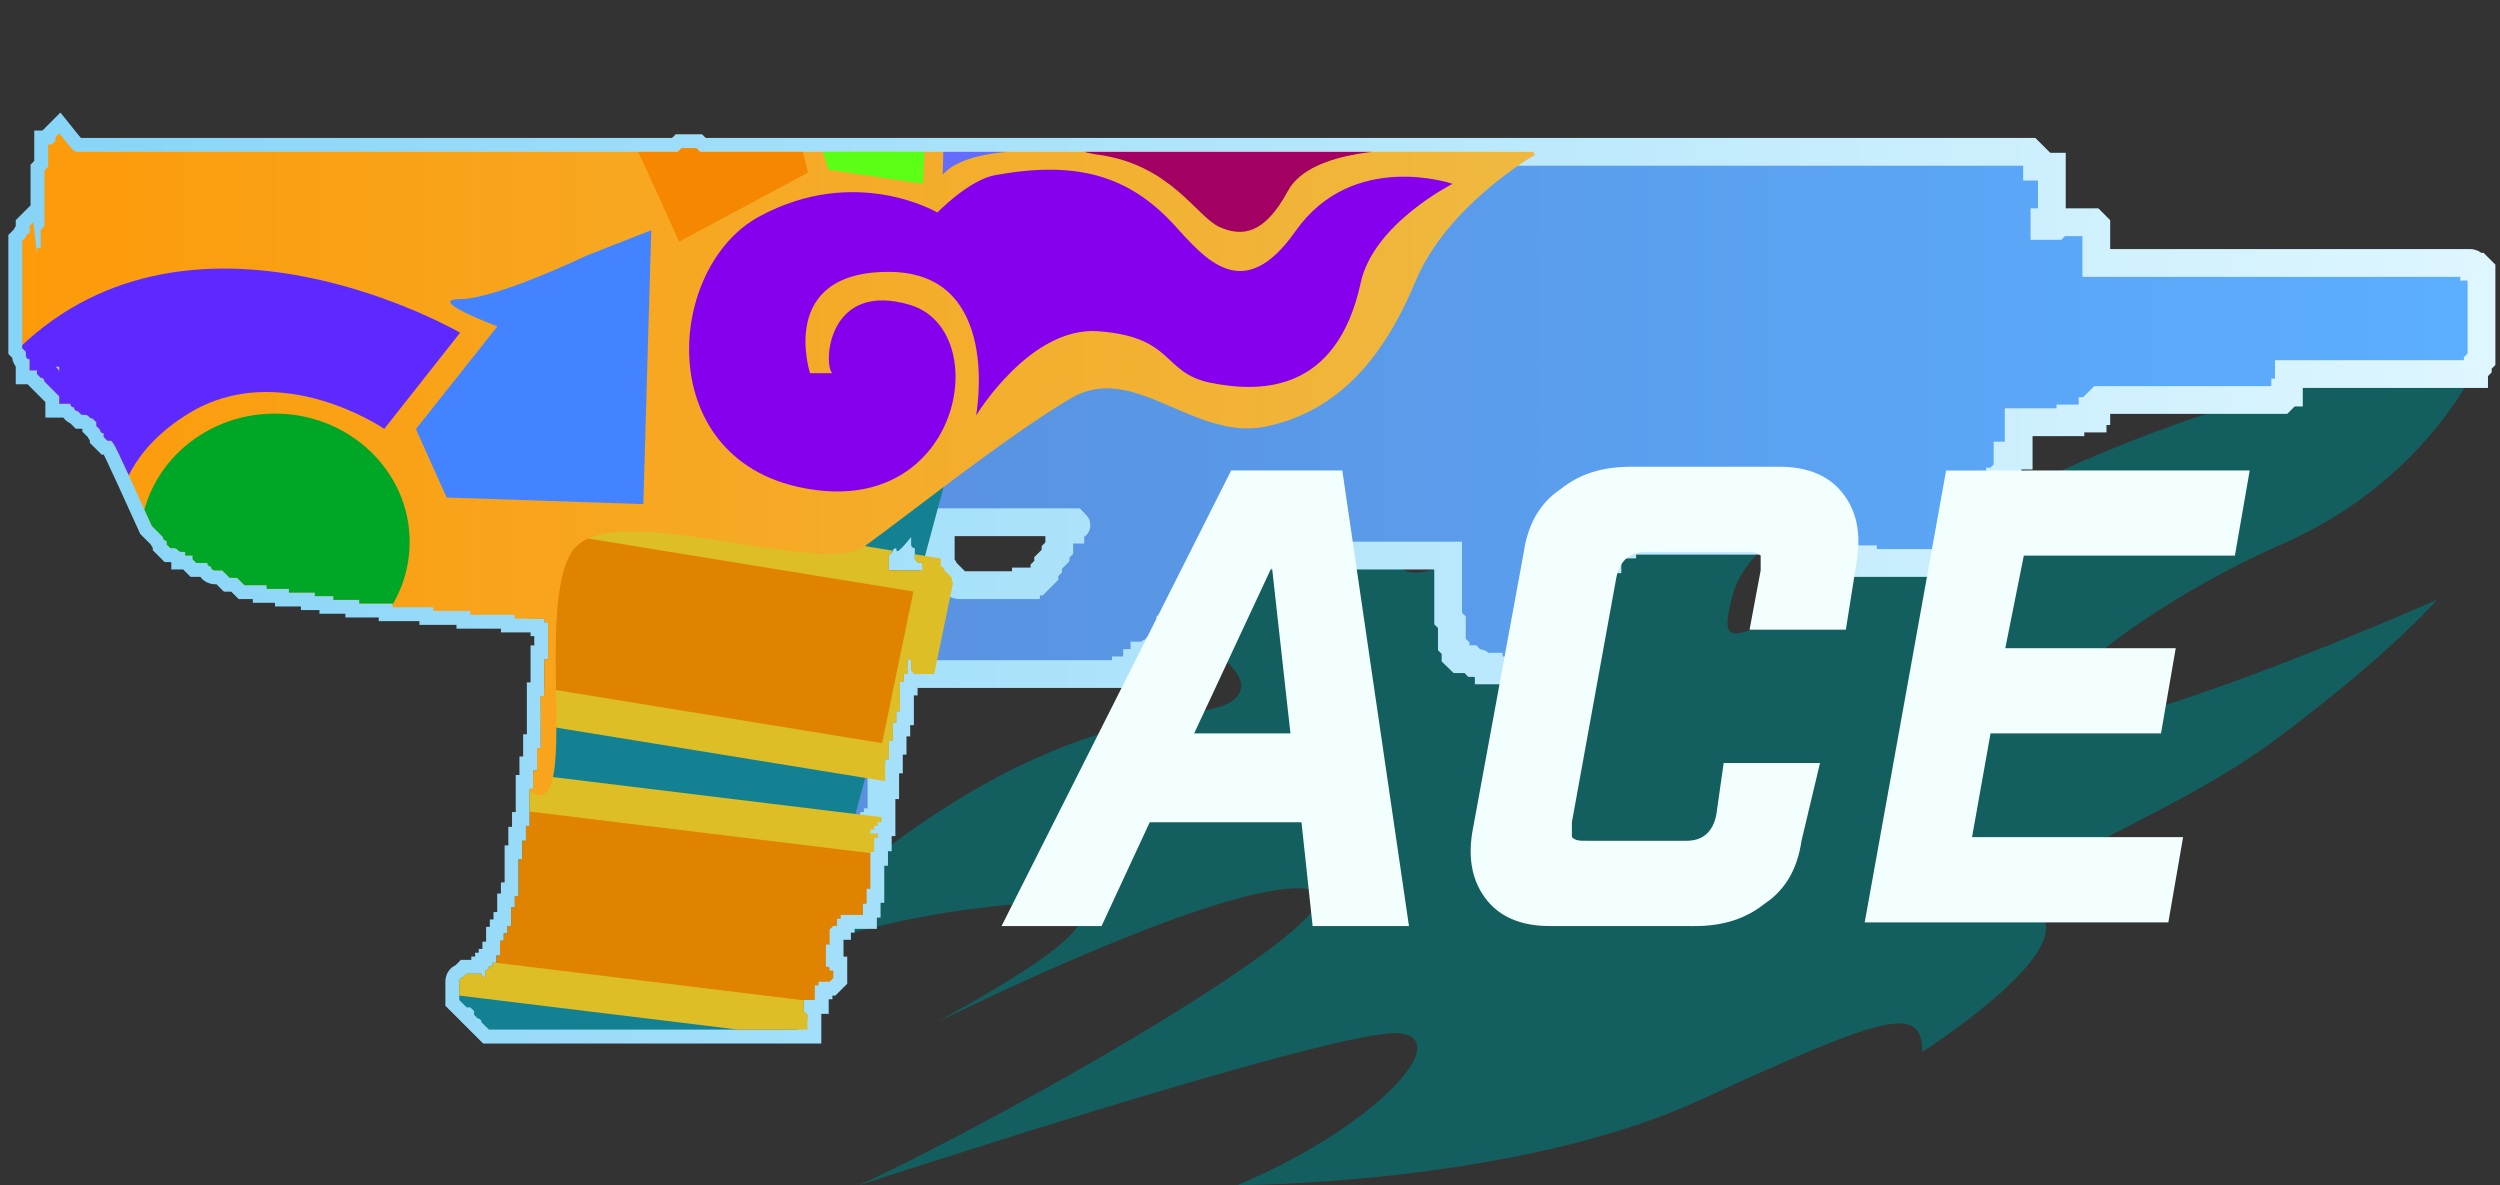 <?xml version="1.0" encoding="utf-8"?>
<!-- Generator: Adobe Illustrator 16.0.0, SVG Export Plug-In . SVG Version: 6.00 Build 0)  -->
<!DOCTYPE svg PUBLIC "-//W3C//DTD SVG 1.0//EN" "http://www.w3.org/TR/2001/REC-SVG-20010904/DTD/svg10.dtd">
<svg version="1.0" id="图层_1" xmlns="http://www.w3.org/2000/svg" xmlns:xlink="http://www.w3.org/1999/xlink" x="0px" y="0px"
	 width="67.5px" height="32px" viewBox="0 0 67.5 32" enable-background="new 0 0 67.5 32" xml:space="preserve">
<rect x="0" y="0" width="67.5" height="32" fill="#333333" stroke="none"/>
<path opacity="0.7" fill="#077272" enable-background="new    " d="M39.1,11.2c0,0-4.299,0.8-7.698,5.601
	c0,0,2.899,1.299,1.899,2.101s-5.399-0.398-13,7.199c0,0,3.1-1.397,7.298-1.699c4.201-0.301-1.1,2.5-2.299,3.199
	c0,0,7.799-3.897,10-3.601C37.5,24.3,27.5,30,23.2,32c0,0,13.101-4.3,14.601-4.1c1.5,0.198-0.801,2.6-4.399,4.1c0,0,7.5,0,12.5-2.3
	s6-2.602,6-1.3c0,0,4.397-2.802,3.101-3.802c-1.299-1,3.301-2.301,6.399-4.602c3.101-2.3,4.397-3.8,4.397-3.8
	S58.301,19.498,56,19.597c-2.3,0.102,1.5-3.101,5.6-4.898c4.103-1.8,5.4-5.1,5.4-5.1s-5.601,0.2-12.8,3.8c-7.2,3.6-8,4.8-7.399,2.6
	c0.601-2.2,7.199-5.3,7.199-5.3s-9.199,0.2-13.4,3.5c-4.198,3.3-3-0.8-2.1-1.6C39.401,11.8,39.1,11.2,39.1,11.2z"/>
<linearGradient id="SVGID_1_" gradientUnits="userSpaceOnUse" x1="742.42" y1="577.9" x2="808.82" y2="577.9" gradientTransform="matrix(1 0 0 1 -741.92 -562.199)">
	<stop  offset="0" style="stop-color:#5782CE"/>
	<stop  offset="0.99" style="stop-color:#5CAEFF"/>
</linearGradient>
<linearGradient id="SVGID_2_" gradientUnits="userSpaceOnUse" x1="371.185" y1="-262.207" x2="438.335" y2="-262.207" gradientTransform="matrix(1 0 0 -1 -370.96 -246.6)">
	<stop  offset="0" style="stop-color:#86D4F7"/>
	<stop  offset="1" style="stop-color:#DEF6FF"/>
</linearGradient>
<path fill="url(#SVGID_1_)" stroke="url(#SVGID_2_)" stroke-width="0.75" stroke-miterlimit="10" d="M2.1,4.1h0.1l0,0l0,0h0.1
	c5,0,10,0,15,0c0.3,0,0.7,0,1,0L18.4,4c0.1,0,0.1,0,0.1,0h0.1c0.1,0,0.1,0,0.2,0l0.1,0.1c11.8,0,23.7,0,35.5,0c0.1,0,0.1,0,0.1,0
	c0.1,0,0.1,0,0.1,0s0.104,0,0.2,0L54.9,4.2L55,4.3v0.1v0.1l0,0c0.1,0,0.3,0,0.4,0v0.1v0.1v0.1v0.1V5v0.1v0.1l0,0v0.1v0.1v0.1v0.1
	l0,0l0,0v0.1v0.1v0.1l0,0V6v0.1v0.1V6C55.3,6,55.3,6,55.2,6v0.1h0.1c0.101,0,0.101,0,0.2,0l0,0L55.6,6H55.7c0.2,0,0.3,0,0.5,0h0.1
	l0,0C56.4,6,56.4,6,56.5,6l0.1,0.1v0.1v0.1l0,0v0.1v0.1v0.1v0.1v0.1v0.1V7l0,0v0.1c3.301,0,6.604,0,9.9,0c0.1,0,0.1,0,0.2,0
	c0,0,0.1,0,0.1,0.1H66.9L67,7.3v0.1v0.1v0.1l0,0v0.1v0.1v0.1V8v0.1v0.1v0.1l0,0v0.1v0.1v0.1v0.1v0.1v0.1c0,0,0,0,0,0.1l0,0v0.1v0.1
	v0.1v0.1v0.1v0.1v0.1l0,0l-0.1,0.1v0.1l0,0L66.8,10v0.1l0,0h-0.1H66.6c-1.6,0-3.199,0-4.8,0v0.1l0,0v0.1v0.1v0.1v0.1l0,0l0,0h-0.1
	v0.1L61.6,10.8l0,0h-0.1c-0.1,0-0.1,0-0.2,0h-0.1c-1.4,0-2.8,0-4.2,0h-0.1H56.8h-0.1L56.6,10.9l0,0V11v0.1h-0.1v0.1v0.1h-0.1H56.3
	h-0.1H56.1c-0.1,0-0.1,0-0.199,0v0.1c-0.5,0-0.897,0-1.397,0l0,0v0.1c0,0,0,0,0,0.1v0.1v0.1v0.1l0,0V12c0,0,0,0,0,0.1v0.1v0.1
	c-0.103,0-0.2,0-0.3,0l0,0v0.1c0,0,0,0,0,0.1l0,0v0.1v0.1L54.1,12.8v0.1c0,0,0,0.1-0.1,0.1v0.1v0.1l0,0v0.1v0.1v0.1l-0.1,0.1v0.1
	l0,0v0.1l0,0l0,0v0.1c0,0,0,0,0,0.1l0,0L53.8,14.1v0.1l-0.1,0.1L53.6,14.4l-0.1,0.1h-0.1c0,0,0,0,0,0.1L53.3,14.7l0,0c0,0,0,0-0.1,0
	l0,0v0.1v0.1l0,0L53.1,15C53,15,52.9,15.1,52.9,15.1c-0.104,0-0.104,0.1-0.2,0.1l0,0l0,0c-0.2,0-0.3,0-0.5,0l0,0
	c-0.101,0-0.101,0-0.2,0c-0.5,0-1,0-1.5,0c-0.1,0-0.1,0-0.2,0v-0.1c0,0,0,0-0.1,0c-0.101,0-0.2,0-0.3,0H49.8l0,0h-0.1
	c-0.101,0-0.101,0-0.2,0L49.4,15v-0.1l0,0c-0.104,0-0.104,0-0.2,0L49.1,14.8v-0.1L49,14.6l0,0c-1.4,0-2.8,0-4.2,0l0,0l0,0
	c-0.1,0-0.1,0-0.2,0c-0.199,0-0.3,0-0.5,0l0,0c-0.1,0-0.1,0-0.1,0c-0.1,0-0.1,0-0.2,0v0.1c-0.1,0-0.1,0.1-0.2,0.1l-0.1,0.1h-0.1V15
	v0.1l0,0c-0.104,0-0.104,0-0.2,0L43.1,15.2L43,15.3c0,0,0,0-0.1,0.1v0.1v0.1c-0.104,0-0.104,0.1-0.2,0.1L42.6,15.8h-0.1v0.1
	c0,0,0,0.1-0.1,0.1v0.1L42.3,16.2v0.1l-0.1,0.1v0.1l0,0v0.1V16.7L42.1,16.8V16.9V17c0,0,0,0,0,0.1V17.2l0,0v0.101v0.1
	c0,0,0,0,0,0.103v0.103V17.7c-0.1,0-0.1,0.101-0.1,0.101v0.1h-0.1V18L41.8,18.1l0,0l0,0c-0.1,0-0.1,0-0.1,0s-0.101,0-0.2,0l0,0
	c-0.1,0-0.1,0-0.2,0c-0.1,0-0.2,0-0.3,0l0,0c-0.1,0-0.1,0-0.1,0c-0.104,0-0.2,0-0.301,0h-0.103l0,0c0,0,0,0-0.103,0
	c-0.101,0-0.101,0-0.197,0V18h-0.102C40,18,40,17.9,39.9,17.9H39.8c0,0,0,0-0.1-0.103c-0.101,0-0.2,0-0.3,0L39.3,17.7l0,0V17.6v-0.1
	l-0.1-0.1V17.3v-0.1V17.1V17l0,0v-0.1V16.8L39.1,16.7c0,0,0,0,0-0.101v-0.103v-0.1v-0.1v-0.1v-0.1V16v-0.1v-0.1l0,0c0,0,0,0,0-0.1
	v-0.1v-0.1v-0.1v-0.1v-0.1v-0.1l0,0V15c-2,0-3.896,0-5.896,0l0,0c-0.1,0-0.1,0-0.2,0h-0.1h-0.1v0.1v0.1v0.1l-0.1,0.1l0,0l0,0l0,0
	l-0.1,0.1v0.1c-0.1,0-0.1,0-0.1,0v0.1v0.1v0.1L32.4,16l-0.1,0.1v0.1l-0.1,0.1h-0.1v0.1L32,16.5c0,0-0.1,0-0.1,0.1V16.7l-0.1,0.1
	L31.7,16.9V17c-0.1,0-0.1,0-0.1,0s0,0,0,0.1L31.5,17.2l-0.1,0.101c0,0,0,0.1-0.1,0.1l-0.1,0.103l-0.1,0.103C31,17.6,31,17.7,31,17.7
	h-0.1v0.101v0.1l0,0c-0.1,0-0.1,0-0.2,0V18v0.1l0,0h-0.1h-0.1h-0.1l0,0V18.2h-0.1h-0.1c-1.7,0-3.4,0-5.1,0H25h-0.1
	c-0.1,0-0.1,0-0.2,0L24.6,18.1V18v-0.1V17.8l0,0h-0.1V17.9l0,0V18l0,0v0.1l0,0V18.2h-0.1c0,0,0,0,0,0.101l0,0c0,0,0,0,0,0.1h-0.1
	v0.103l0,0v0.103l0,0V18.7l0,0v0.101l0,0v0.1l0,0V19l0,0v0.1l0,0c0,0,0,0,0,0.104h-0.1v0.104l0,0v0.1l0,0v0.1h-0.1v0.1l0,0V19.7l0,0
	v0.101l0,0v0.1l0,0V20c0,0,0,0-0.1,0v0.1l0,0V20.2l0,0c0,0,0,0,0,0.101l0,0v0.1l0,0v0.103h-0.1v0.103l0,0c0,0,0,0,0,0.101l0,0v0.101
	l0,0v0.101V21l0,0v0.1l0,0V21.2h-0.1v0.101l0,0v0.1l0,0v0.103l0,0v0.103l0,0V21.7l0,0l0,0v0.101l0,0v0.1l0,0l0,0V22l0,0l0,0v0.1l0,0
	V22.2h-0.1v0.101h-0.1v0.1h-0.1v0.103h0.1h0.1v0.103h-0.1V22.7l0,0v0.101l0,0v0.1l0,0V23h-0.1v0.1l0,0V23.2l0,0v0.101l0,0v0.1l0,0
	v0.103V24l0,0c0,0,0,0-0.1,0v0.1l0,0V24.2v0.2h-0.1v0.1l0,0v0.1l0,0c0,0,0,0,0,0.104l0,0l0,0c-0.1,0-0.1,0-0.1,0h-0.1H23h-0.1
	c0,0,0,0-0.1,0h-0.1l0,0v0.102h-0.1v0.1l0,0V25h-0.1l-0.1,0.1l0,0V25.2l0,0v0.1l0,0c0,0,0,0,0,0.101l0,0v0.103h-0.1v0.103l0,0
	c0,0,0,0,0,0.101l0,0v0.101l0,0V25.9l0,0V26l0,0v0.1c0.1,0,0.1,0,0.1,0.104h0.1v0.102v0.1l-0.1,0.1h-0.1c0,0-0.1,0-0.2,0v0.1H22
	V26.7l0,0v0.1l0,0V26.9l0,0V27l0,0l0,0c-0.1,0-0.2,0-0.3,0v0.1V27.2l0,0v0.1l0.1,0.101l0,0l0,0v0.103v0.103V27.7l0,0l0,0
	c0,0,0,0,0,0.1l0,0c-0.1,0-0.1,0-0.2,0c-2.5,0-5,0-7.4,0h-0.1H14c-0.1,0-0.1,0-0.2,0c-0.1,0-0.1,0-0.2,0h-0.1h-0.1
	c-0.1,0-0.1,0-0.2,0l-0.1-0.1L13,27.6c0,0,0-0.1-0.1-0.1l-0.1-0.1V27.3l-0.1-0.1h-0.1L12.5,27.1L12.4,27v-0.1V26.8v-0.1
	c0,0,0,0,0-0.101v-0.103l0,0c0,0,0-0.103,0.1-0.103l0.1-0.101c0.1,0,0.1,0,0.1,0h0.1c0.1,0,0.1,0,0.2,0c0,0,0,0.101,0.1,0.101v0.103
	v-0.103V26.3V27L13,26.9V26.8l0,0v-0.1V26.6l0.1-0.1l0,0c0,0,0,0,0-0.1l0,0V26.3l0,0v-0.1l0,0l0,0c0,0,0.1,0,0.1-0.101
	c0,0,0,0,0.1,0c0,0,0,0,0-0.103h0.1v-0.103l0,0V25.8h0.1v-0.1l0,0V25.6l0,0v-0.1l0,0v-0.1h0.1V25.3l0,0c0,0,0,0,0-0.1h0.1V25.1l0,0
	V25h0.1v-0.1l0,0V24.8l0,0v-0.1l0,0V24.6l0,0v-0.1h0.1v-0.1l0,0V24.3l0,0v-0.1c0,0,0,0,0.1,0V24.1l0,0V24l0,0v-0.1l0,0V23.8v-0.1
	V23.6l0,0v-0.1l0,0v-0.1l0,0V23.3l0,0v-0.1h0.1V23.1l0,0V23l0,0v-0.1l0,0V22.8l0,0v-0.1h0.1V22.6l0,0v-0.1l0,0c0,0,0,0,0-0.1l0,0
	V22.3c0.1,0,0.1,0,0.1,0v-0.1l0,0V22.1l0,0V22l0,0v-0.1l0,0V21.8l0,0v-0.1l0,0c0,0,0,0,0-0.101l0,0v-0.103l0,0v-0.103l0,0V21.3h0.1
	l0,0v-0.1l0,0V21.1l0,0l0,0l0,0l0,0l0,0V21l0,0v-0.1l0,0V20.8h0.1v-0.1l0,0V20.6l0,0v-0.1l0,0v-0.1l0,0V20.3l0,0v-0.1l0,0l0,0h0.1
	l0,0V20.1l0,0V20l0,0v-0.1l0,0V19.8l0,0c0,0,0,0,0-0.1V19.6v-0.1l0,0v-0.1l0,0V19.3l0,0v-0.1l0,0V19.1l0,0V19l0,0v-0.1l0,0V18.8h0.1
	v-0.1l0,0c0,0,0,0,0-0.101l0,0v-0.103l0,0v-0.103l0,0V18.3l0,0v-0.101l0,0v-0.1l0,0V18l0,0v-0.1l0,0V17.8h0.1v-0.101l0,0v-0.1l0,0
	v-0.103l0,0v-0.103l0,0V17.3l0,0v-0.101l0,0v-0.1l0,0V17l0,0v-0.1l0,0V16.8h-0.1c0,0,0,0,0-0.101c-0.1,0-0.1,0-0.2,0h-0.1l0,0
	c-0.1,0-0.2,0-0.3,0s-0.1,0-0.2,0v-0.1c-0.2,0-0.3,0-0.5,0h-0.1l0,0c-0.1,0-0.3,0-0.4,0s-0.1,0-0.2,0v-0.103c-0.1,0-0.3,0-0.4,0
	h-0.1l0,0c-0.1,0-0.2,0-0.3,0s-0.1,0-0.2,0v-0.1c-0.1,0-0.2,0-0.3,0h-0.1l0,0c-0.2,0-0.3,0-0.5,0c-0.1,0-0.1,0-0.2,0v-0.1
	c-0.1,0-0.3,0-0.4,0h-0.1l0,0c-0.1,0-0.2,0-0.2,0c-0.1,0-0.1,0-0.2,0v-0.1c-0.1,0-0.1,0-0.2,0H9.4l0,0c-0.1,0-0.2,0-0.2,0
	c-0.1,0-0.1,0-0.2,0v-0.1c-0.1,0-0.1,0-0.1,0H8.8l0,0H8.7c-0.1,0-0.1,0-0.2,0V16c-0.1,0-0.1,0-0.2,0H8.2l0,0c-0.1,0-0.1,0-0.2,0
	c0,0-0.1,0-0.2,0v-0.1H7.7H7.6l0,0c-0.1,0-0.1,0-0.2,0c0,0-0.1,0-0.2,0v-0.1c0,0,0,0-0.1,0H7l0,0c-0.1,0-0.1,0-0.2,0
	c-0.1,0-0.1,0-0.2,0l-0.1-0.1l-0.1-0.1l0,0c-0.1,0-0.1,0-0.2,0l-0.1-0.1L6,15.4l0,0c-0.1,0-0.1,0-0.2,0c0,0-0.1,0-0.1-0.1
	c0,0-0.1,0-0.1-0.1H5.5c-0.1,0-0.1,0-0.2,0l-0.1-0.1V15l0,0c-0.1,0-0.1,0-0.2,0v-0.1c0,0,0,0-0.1,0s-0.1-0.1-0.2-0.1
	c-0.1,0-0.1,0-0.1,0l-0.1-0.1v-0.1c-0.1,0-0.1-0.1-0.1-0.1l-0.1-0.1l-0.1-0.1l-0.1-0.1c-1-2.2-1-2.2-1.1-2.3c-0.1,0-0.1,0-0.1,0
	l-0.1-0.1v-0.1c-0.1,0-0.1-0.1-0.1-0.1l-0.1-0.1v-0.1l-0.1-0.1c-0.1,0-0.1-0.1-0.2-0.1H2.2l-0.1-0.1c0,0-0.1,0-0.1-0.1
	c-0.1,0-0.1-0.1-0.1-0.1l0,0c-0.1,0-0.2,0-0.3,0v-0.1v-0.1l-0.1-0.1l-0.1-0.1l-0.1-0.1l-0.1-0.1c0,0,0-0.1-0.1-0.1L1,10.1l0,0V10
	l0,0H0.9H0.8V9.9V9.8c0,0,0,0,0-0.1c0,0-0.1,0-0.1-0.1V9.5L0.6,9.4V9.3l0,0V9.2V9.1V9V8.9V8.8V8.7V8.6l0,0V8.5c0,0,0,0,0-0.1V8.3
	V8.2V8.1V8V7.9l0,0V7.8V7.7V7.6V7.5V7.4V7.3V7.2l0,0V7.1V7V6.9V6.8V6.7V6.6V6.5l0,0l0.1-0.1c0,0,0-0.1,0.1-0.1V6.2V6.1L0.9,6
	C1,6.9,1,6.9,1,6.8V6.7c0,0,0,0,0.1,0c0,0,0,0,0-0.1V6.5V6.4V6.3V6.2l0.1-0.1V6l0,0V5.9V5.8V5.7V5.6V5.5V5.4V5.3l0,0V5.2V5.1V5
	c0,0,0,0,0-0.1V4.8V4.7V4.6l0,0l0.1-0.1V4.4V4.3V4.2V4.1V4V3.9h0.1l0.1-0.1V3.7l0.1-0.1C2,4.1,2,4.1,2.1,4.1z M29,14.1
	c-1.2,0-2.4,0-3.6,0l0,0v0.1v0.1v0.1v0.1v0.1l0,0v0.1v0.1c0,0,0,0,0,0.1V15v0.1v0.1v0.1l0,0c0,0,0.1,0,0.1,0.1l0.1,0.1l0.1,0.1l0,0
	l0,0l0,0l0,0l0,0v0.1c0,0,0.1,0.1,0.2,0.1c0.5,0,0.9,0,1.4,0c0.1,0,0.1,0,0.2,0h0.1l0,0c0.1,0,0.1,0,0.1,0s0,0,0-0.1l0,0h0.1
	c0.1,0,0.1,0,0.2,0l0.1-0.1l0.1-0.1c0,0,0,0,0-0.1l0.1-0.1l0,0c0,0,0,0,0-0.1l0.1-0.1l0.1-0.1v-0.1l0.1-0.1v-0.1v-0.1l0,0v-0.1
	l0.1-0.1l0.1-0.1h0.1l0,0v-0.1C29.1,14.2,29.1,14.2,29,14.1L29,14.1L29,14.1z M24.2,14.8L24.2,14.8L24.2,14.8
	c-0.1,0-0.1,0.1-0.1,0.1L24,15l0,0l0,0l0,0l0,0l0,0l0,0l0,0l0,0l0,0l0,0v0.1l0,0l0,0v0.1l0,0l0,0l0,0l0,0v0.1v0.1c0.3,0,0.6,0,0.9,0
	v-0.1c0,0,0,0,0-0.1h-0.1l-0.1-0.1V15v-0.1v-0.1c0,0-0.1,0-0.1-0.1c0,0,0,0,0-0.1v-0.1l0,0C24.2,15,24.2,14.9,24.2,14.8
	C24.2,14.9,24.2,14.9,24.2,14.8z M1.6,10.1C1.6,10,1.6,10,1.6,10.1c0-0.1,0-0.1,0-0.2c0,0,0,0-0.1,0l0,0C1.6,10,1.6,10,1.6,10.1
	L1.6,10.1L1.6,10.1z M6.3,11.1h0.1l0,0H6.3z"/>
<g>
	<g>
		<defs>
			<path id="SVGID_3_" d="M2.1,4.1h0.1l0,0l0,0h0.1c5,0,10,0,15,0c0.3,0,0.7,0,1,0L18.4,4c0.1,0,0.1,0,0.1,0h0.1c0.1,0,0.1,0,0.2,0
				l0.1,0.1c11.8,0,23.7,0,35.5,0c0.1,0,0.1,0,0.1,0c0.1,0,0.1,0,0.1,0s0.104,0,0.2,0L54.9,4.2L55,4.3v0.1v0.1l0,0
				c0.1,0,0.3,0,0.4,0v0.1v0.1v0.1v0.1V5v0.1v0.1l0,0v0.1v0.1v0.1v0.1l0,0l0,0v0.1v0.1v0.1l0,0V6v0.1v0.1V6C55.3,6,55.3,6,55.2,6
				v0.1h0.1c0.101,0,0.101,0,0.2,0l0,0L55.6,6H55.7c0.2,0,0.3,0,0.5,0h0.1l0,0C56.4,6,56.4,6,56.5,6l0.1,0.1v0.1v0.1l0,0v0.1v0.1
				v0.1v0.1v0.1v0.1V7l0,0v0.1c3.301,0,6.604,0,9.9,0c0.1,0,0.1,0,0.2,0c0,0,0.1,0,0.1,0.1H66.9L67,7.3v0.1v0.1v0.1l0,0v0.1v0.1v0.1
				V8v0.1v0.1v0.1l0,0v0.1v0.1v0.1v0.1v0.1v0.1c0,0,0,0,0,0.1l0,0v0.1v0.1v0.1v0.1v0.1v0.1v0.1l0,0l-0.1,0.1v0.1l0,0L66.8,10v0.1
				l0,0h-0.1H66.6c-1.6,0-3.199,0-4.8,0v0.1l0,0v0.1v0.1v0.1v0.1l0,0l0,0h-0.1v0.1L61.6,10.8l0,0h-0.1c-0.1,0-0.1,0-0.2,0h-0.1
				c-1.4,0-2.8,0-4.2,0h-0.1H56.8h-0.1L56.6,10.9l0,0V11v0.1h-0.1v0.1v0.1h-0.1H56.3h-0.1H56.1c-0.1,0-0.1,0-0.199,0v0.1
				c-0.5,0-0.897,0-1.397,0l0,0v0.1c0,0,0,0,0,0.1v0.1v0.1v0.1l0,0V12c0,0,0,0,0,0.1v0.1v0.1c-0.103,0-0.2,0-0.3,0l0,0v0.1
				c0,0,0,0,0,0.1l0,0v0.1v0.1L54.1,12.8v0.1c0,0,0,0.1-0.1,0.1v0.1v0.1l0,0v0.1v0.1v0.1l-0.1,0.1v0.1l0,0v0.1l0,0l0,0v0.1
				c0,0,0,0,0,0.1l0,0L53.8,14.1v0.1l-0.1,0.1L53.6,14.4l-0.1,0.1h-0.1c0,0,0,0,0,0.1L53.3,14.7l0,0c0,0,0,0-0.1,0l0,0v0.1v0.1l0,0
				L53.1,15C53,15,52.9,15.1,52.9,15.1c-0.104,0-0.104,0.1-0.2,0.1l0,0l0,0c-0.2,0-0.3,0-0.5,0l0,0c-0.101,0-0.101,0-0.2,0
				c-0.5,0-1,0-1.5,0c-0.1,0-0.1,0-0.2,0v-0.1c0,0,0,0-0.1,0c-0.101,0-0.2,0-0.3,0H49.8l0,0h-0.1c-0.101,0-0.101,0-0.2,0L49.4,15
				v-0.1l0,0c-0.104,0-0.104,0-0.2,0L49.1,14.8v-0.1L49,14.6l0,0c-1.4,0-2.8,0-4.2,0l0,0l0,0c-0.1,0-0.1,0-0.2,0
				c-0.199,0-0.3,0-0.5,0l0,0c-0.1,0-0.1,0-0.1,0c-0.1,0-0.1,0-0.2,0v0.1c-0.1,0-0.1,0.1-0.2,0.1l-0.1,0.1h-0.1V15v0.1l0,0
				c-0.104,0-0.104,0-0.2,0L43.1,15.2L43,15.3c0,0,0,0-0.1,0.1v0.1v0.1c-0.104,0-0.104,0.1-0.2,0.1L42.6,15.8h-0.1v0.1
				c0,0,0,0.1-0.1,0.1v0.1L42.3,16.2v0.1l-0.1,0.1v0.1l0,0v0.1V16.7L42.1,16.8V16.9V17c0,0,0,0,0,0.1V17.2l0,0v0.101v0.1
				c0,0,0,0,0,0.103v0.103V17.7c-0.1,0-0.1,0.101-0.1,0.101v0.1h-0.1V18L41.8,18.1l0,0l0,0c-0.1,0-0.1,0-0.1,0s-0.101,0-0.2,0l0,0
				c-0.1,0-0.1,0-0.2,0c-0.1,0-0.2,0-0.3,0l0,0c-0.1,0-0.1,0-0.1,0c-0.104,0-0.2,0-0.301,0h-0.103l0,0c0,0,0,0-0.103,0
				c-0.101,0-0.101,0-0.197,0V18h-0.102C40,18,40,17.9,39.9,17.9H39.8c0,0,0,0-0.1-0.103c-0.101,0-0.2,0-0.3,0L39.3,17.7l0,0V17.6
				v-0.1l-0.1-0.1V17.3v-0.1V17.1V17l0,0v-0.1V16.8L39.1,16.7c0,0,0,0,0-0.101v-0.103v-0.1v-0.1v-0.1v-0.1V16v-0.1v-0.1l0,0
				c0,0,0,0,0-0.1v-0.1v-0.1v-0.1v-0.1v-0.1v-0.1l0,0V15c-2,0-3.896,0-5.896,0l0,0c-0.1,0-0.1,0-0.2,0h-0.1h-0.1v0.1v0.1v0.1
				l-0.1,0.1l0,0l0,0l0,0l-0.1,0.1v0.1c-0.1,0-0.1,0-0.1,0v0.1v0.1v0.1L32.4,16l-0.1,0.1v0.1l-0.1,0.1h-0.1v0.1L32,16.5
				c0,0-0.1,0-0.1,0.1V16.7l-0.1,0.1L31.7,16.9V17c-0.1,0-0.1,0-0.1,0s0,0,0,0.1L31.5,17.2l-0.1,0.101c0,0,0,0.1-0.1,0.1l-0.1,0.103
				l-0.1,0.103C31,17.6,31,17.7,31,17.7h-0.1v0.101v0.1l0,0c-0.1,0-0.1,0-0.2,0V18v0.1l0,0h-0.1h-0.1h-0.1l0,0V18.2h-0.1h-0.1
				c-1.7,0-3.4,0-5.1,0H25h-0.1c-0.1,0-0.1,0-0.2,0L24.6,18.1V18v-0.1V17.8l0,0h-0.1V17.9l0,0V18l0,0v0.1l0,0V18.2h-0.1
				c0,0,0,0,0,0.101l0,0c0,0,0,0,0,0.1h-0.1v0.103l0,0v0.103l0,0V18.7l0,0v0.101l0,0v0.1l0,0V19l0,0v0.1l0,0c0,0,0,0,0,0.104h-0.1
				v0.104l0,0v0.1l0,0v0.1h-0.1v0.1l0,0V19.7l0,0v0.101l0,0v0.1l0,0V20c0,0,0,0-0.1,0v0.1l0,0V20.2l0,0c0,0,0,0,0,0.101l0,0v0.1l0,0
				v0.103h-0.1v0.103l0,0c0,0,0,0,0,0.101l0,0v0.101l0,0v0.101V21l0,0v0.1l0,0V21.2h-0.1v0.101l0,0v0.1l0,0v0.103l0,0v0.103l0,0
				V21.7l0,0l0,0v0.101l0,0v0.1l0,0l0,0V22l0,0l0,0v0.1l0,0V22.2h-0.1v0.101h-0.1v0.1h-0.1v0.103h0.1h0.1v0.103h-0.1V22.7l0,0v0.101
				l0,0v0.1l0,0V23h-0.1v0.1l0,0V23.2l0,0v0.101l0,0v0.1l0,0v0.103V24l0,0c0,0,0,0-0.1,0v0.1l0,0V24.2v0.2h-0.1v0.1l0,0v0.1l0,0
				c0,0,0,0,0,0.104l0,0l0,0c-0.1,0-0.1,0-0.1,0h-0.1H23h-0.1c0,0,0,0-0.1,0h-0.1l0,0v0.102h-0.1v0.1l0,0V25h-0.1l-0.1,0.1l0,0V25.2
				l0,0v0.1l0,0c0,0,0,0,0,0.101l0,0v0.103h-0.1v0.103l0,0c0,0,0,0,0,0.101l0,0v0.101l0,0V25.9l0,0V26l0,0v0.1
				c0.1,0,0.1,0,0.1,0.104h0.1v0.102v0.1l-0.1,0.1h-0.1c0,0-0.1,0-0.2,0v0.1H22V26.7l0,0v0.1l0,0V26.9l0,0V27l0,0l0,0
				c-0.1,0-0.2,0-0.3,0v0.1V27.2l0,0v0.1l0.1,0.101l0,0l0,0v0.103v0.103V27.7l0,0l0,0c0,0,0,0,0,0.1l0,0c-0.1,0-0.1,0-0.2,0
				c-2.5,0-5,0-7.4,0h-0.1H14c-0.1,0-0.1,0-0.2,0c-0.1,0-0.1,0-0.2,0h-0.1h-0.1c-0.1,0-0.1,0-0.2,0l-0.1-0.1L13,27.6
				c0,0,0-0.1-0.1-0.1l-0.1-0.1V27.3l-0.1-0.1h-0.1L12.5,27.1L12.4,27v-0.1V26.8v-0.1c0,0,0,0,0-0.101v-0.103l0,0
				c0,0,0-0.103,0.1-0.103l0.1-0.101c0.1,0,0.1,0,0.1,0h0.1c0.1,0,0.1,0,0.2,0c0,0,0,0.101,0.1,0.101v0.103v-0.103V26.3V27L13,26.9
				V26.8l0,0v-0.1V26.6l0.1-0.1l0,0c0,0,0,0,0-0.1l0,0V26.3l0,0v-0.1l0,0l0,0c0,0,0.1,0,0.1-0.101c0,0,0,0,0.1,0c0,0,0,0,0-0.103
				h0.1v-0.103l0,0V25.8h0.1v-0.1l0,0V25.6l0,0v-0.1l0,0v-0.1h0.1V25.3l0,0c0,0,0,0,0-0.1h0.1V25.1l0,0V25h0.1v-0.1l0,0V24.8l0,0
				v-0.1l0,0V24.6l0,0v-0.1h0.1v-0.1l0,0V24.3l0,0v-0.1c0,0,0,0,0.1,0V24.1l0,0V24l0,0v-0.1l0,0V23.8v-0.1V23.6l0,0v-0.1l0,0v-0.1
				l0,0V23.3l0,0v-0.1h0.1V23.1l0,0V23l0,0v-0.1l0,0V22.8l0,0v-0.1h0.1V22.6l0,0v-0.1l0,0c0,0,0,0,0-0.1l0,0V22.3c0.1,0,0.1,0,0.1,0
				v-0.1l0,0V22.1l0,0V22l0,0v-0.1l0,0V21.8l0,0v-0.1l0,0c0,0,0,0,0-0.101l0,0v-0.103l0,0v-0.103l0,0V21.3h0.1l0,0v-0.1l0,0V21.1
				l0,0l0,0l0,0l0,0l0,0V21l0,0v-0.1l0,0V20.8h0.1v-0.1l0,0V20.6l0,0v-0.1l0,0v-0.1l0,0V20.3l0,0v-0.1l0,0l0,0h0.1l0,0V20.1l0,0V20
				l0,0v-0.1l0,0V19.8l0,0c0,0,0,0,0-0.1V19.6v-0.1l0,0v-0.1l0,0V19.3l0,0v-0.1l0,0V19.1l0,0V19l0,0v-0.1l0,0V18.8h0.1v-0.1l0,0
				c0,0,0,0,0-0.101l0,0v-0.103l0,0v-0.103l0,0V18.3l0,0v-0.101l0,0v-0.1l0,0V18l0,0v-0.1l0,0V17.8h0.1v-0.101l0,0v-0.1l0,0v-0.103
				l0,0v-0.103l0,0V17.3l0,0v-0.101l0,0v-0.1l0,0V17l0,0v-0.1l0,0V16.8h-0.1c0,0,0,0,0-0.101c-0.1,0-0.1,0-0.2,0h-0.1l0,0
				c-0.1,0-0.2,0-0.3,0s-0.1,0-0.2,0v-0.1c-0.2,0-0.3,0-0.5,0h-0.1l0,0c-0.1,0-0.3,0-0.4,0s-0.1,0-0.2,0v-0.103c-0.1,0-0.3,0-0.4,0
				h-0.1l0,0c-0.1,0-0.2,0-0.3,0s-0.1,0-0.2,0v-0.1c-0.1,0-0.2,0-0.3,0h-0.1l0,0c-0.2,0-0.3,0-0.5,0c-0.1,0-0.1,0-0.2,0v-0.1
				c-0.1,0-0.3,0-0.4,0h-0.1l0,0c-0.1,0-0.2,0-0.2,0c-0.1,0-0.1,0-0.2,0v-0.1c-0.1,0-0.1,0-0.2,0H9.4l0,0c-0.1,0-0.2,0-0.2,0
				c-0.1,0-0.1,0-0.2,0v-0.1c-0.1,0-0.1,0-0.1,0H8.8l0,0H8.7c-0.1,0-0.1,0-0.2,0V16c-0.1,0-0.1,0-0.2,0H8.2l0,0c-0.1,0-0.1,0-0.2,0
				c0,0-0.1,0-0.2,0v-0.1H7.7H7.6l0,0c-0.1,0-0.1,0-0.2,0c0,0-0.1,0-0.2,0v-0.1c0,0,0,0-0.1,0H7l0,0c-0.1,0-0.1,0-0.2,0
				c-0.1,0-0.1,0-0.2,0l-0.1-0.1l-0.1-0.1l0,0c-0.1,0-0.1,0-0.2,0l-0.1-0.1L6,15.4l0,0c-0.1,0-0.1,0-0.2,0c0,0-0.1,0-0.1-0.1
				c0,0-0.1,0-0.1-0.1H5.5c-0.1,0-0.1,0-0.2,0l-0.1-0.1V15l0,0c-0.1,0-0.1,0-0.2,0v-0.1c0,0,0,0-0.1,0s-0.1-0.1-0.2-0.1
				c-0.1,0-0.1,0-0.1,0l-0.1-0.1v-0.1c-0.1,0-0.1-0.1-0.1-0.1l-0.1-0.1l-0.1-0.1l-0.1-0.1c-1-2.2-1-2.2-1.1-2.3c-0.1,0-0.1,0-0.1,0
				l-0.1-0.1v-0.1c-0.1,0-0.1-0.1-0.1-0.1l-0.1-0.1v-0.1l-0.1-0.1c-0.1,0-0.1-0.1-0.2-0.1H2.2l-0.1-0.1c0,0-0.1,0-0.1-0.1
				c-0.1,0-0.1-0.1-0.1-0.1l0,0c-0.1,0-0.2,0-0.3,0v-0.1v-0.1l-0.1-0.1l-0.1-0.1l-0.1-0.1l-0.1-0.1c0,0,0-0.1-0.1-0.1L1,10.1l0,0V10
				l0,0H0.9H0.8V9.9V9.8c0,0,0,0,0-0.1c0,0-0.1,0-0.1-0.1V9.5L0.6,9.4V9.3l0,0V9.2V9.1V9V8.9V8.8V8.7V8.6l0,0V8.5c0,0,0,0,0-0.1V8.3
				V8.2V8.1V8V7.9l0,0V7.8V7.7V7.6V7.5V7.4V7.3V7.2l0,0V7.1V7V6.9V6.8V6.7V6.6V6.5l0,0l0.1-0.1c0,0,0-0.1,0.1-0.1V6.2V6.1L0.9,6
				C1,6.9,1,6.9,1,6.8V6.7c0,0,0,0,0.1,0c0,0,0,0,0-0.1V6.5V6.4V6.3V6.2l0.1-0.1V6l0,0V5.9V5.8V5.7V5.6V5.5V5.4V5.3l0,0V5.2V5.1V5
				c0,0,0,0,0-0.1V4.8V4.7V4.6l0,0l0.1-0.1V4.4V4.3V4.2V4.1V4V3.9h0.1l0.1-0.1V3.7l0.1-0.1C2,4.1,2,4.1,2.1,4.1z M29,14.1
				c-1.2,0-2.4,0-3.6,0l0,0v0.1v0.1v0.1v0.1v0.1l0,0v0.1v0.1c0,0,0,0,0,0.1V15v0.1v0.1v0.1l0,0c0,0,0.1,0,0.1,0.1l0.1,0.1l0.1,0.1
				l0,0l0,0l0,0l0,0l0,0v0.1c0,0,0.1,0.1,0.2,0.1c0.5,0,0.9,0,1.4,0c0.1,0,0.1,0,0.2,0h0.1l0,0c0.1,0,0.1,0,0.1,0s0,0,0-0.1l0,0h0.1
				c0.1,0,0.1,0,0.2,0l0.1-0.1l0.1-0.1c0,0,0,0,0-0.1l0.1-0.1l0,0c0,0,0,0,0-0.1l0.1-0.1l0.1-0.1v-0.1l0.1-0.1v-0.1v-0.1l0,0v-0.1
				l0.1-0.1l0.1-0.1h0.1l0,0v-0.1C29.1,14.2,29.1,14.2,29,14.1L29,14.1L29,14.1z M24.2,14.8L24.2,14.8L24.2,14.8
				c-0.1,0-0.1,0.1-0.1,0.1L24,15l0,0l0,0l0,0l0,0l0,0l0,0l0,0l0,0l0,0l0,0v0.1l0,0l0,0v0.1l0,0l0,0l0,0l0,0v0.1v0.1
				c0.3,0,0.6,0,0.9,0v-0.1c0,0,0,0,0-0.1h-0.1l-0.1-0.1V15v-0.1v-0.1c0,0-0.1,0-0.1-0.1c0,0,0,0,0-0.1v-0.1l0,0
				C24.2,15,24.2,14.9,24.2,14.8C24.2,14.9,24.2,14.9,24.2,14.8z M1.6,10.1C1.6,10,1.6,10,1.6,10.1c0-0.1,0-0.1,0-0.2c0,0,0,0-0.1,0
				l0,0C1.6,10,1.6,10,1.6,10.1L1.6,10.1L1.6,10.1z M6.3,11.1h0.1l0,0H6.3z"/>
		</defs>
		<clipPath id="SVGID_4_">
			<use xlink:href="#SVGID_3_"  overflow="visible"/>
		</clipPath>
		<g clip-path="url(#SVGID_4_)">
			<polygon fill="#148193" points="21.031,29.65 11.56,28.242 17.389,4.698 22.433,11.051 25.852,11.757 			"/>
			<polygon fill="#E08300" stroke="#DDBE26" stroke-miterlimit="10" points="14.837,13.865 25.258,15.562 24.208,20.635 
				13.788,18.939 			"/>
			<polygon fill="#E08300" stroke="#DDBE26" stroke-miterlimit="10" points="12.279,21.162 25.106,22.727 24.057,27.8 11.23,26.234 
							"/>
			
				<linearGradient id="SVGID_5_" gradientUnits="userSpaceOnUse" x1="735.356" y1="572.754" x2="783.37" y2="572.754" gradientTransform="matrix(1 0 0 1 -741.92 -562.199)">
				<stop  offset="5.581969e-004" style="stop-color:#FF9500"/>
				<stop  offset="1" style="stop-color:#EFB941"/>
			</linearGradient>
			<path fill="url(#SVGID_5_)" d="M-6.405,5.719l7.53-3.386L15.294,3.1l0.184-1.69l9.315-1.769l5.178,0.369
				c0,0,10.048,1.963,11.479,4.167c0,0-2.371,1.354-3.228,3.413c-0.854,2.057-2.074,3.508-4.029,3.924
				c-1.958,0.414-3.573-1.769-5.28-0.76c-1.708,1.007-4.359,3.121-5.563,3.992s-6.865-1.36-7.894,0.13
				c-1.029,1.496,0.212,7.177-1.064,6.542c-1.275-0.635-2.971-1.729-2.971-1.729l-5.856,0.153l-5.653,0.111l-5.551,0.896
				l-0.927-1.322L-6.405,5.719z"/>
			<path fill="#300093" d="M-0.744,9.648c0,0-4.964,0.054-5.466,4.273c-0.649,5.438,5.175,3.462,5.175,3.462
				S-3.167,13.765-0.744,9.648z"/>
			<path fill="#5D29FF" d="M-0.411,17.001l3.795-1.141c0,0-1.292-2.849,1.705-4.694c2.464-1.519,5.286,0.413,5.286,0.413
				l2.048-2.596c0,0-6.928-4.021-11.667,0.193C-2.609,12.167-0.411,17.001-0.411,17.001z"/>
			<path fill="#4383FF" d="M15.845,6.898c0,0-2.455,1.178-3.422,1.178c-0.966,0,1.006,0.737,1.006,0.737l-2.199,2.772l0.83,1.847
				l5.31,0.18l0.213-7.395L15.845,6.898z"/>
			<path fill="#8600EE" d="M25.309,5.738c0,0-2.203-1.308-4.813,0.11c-2.609,1.418-2.913,6.893,1.628,7.394
				c3.897,0.433,4.667-4.348,2.444-5.011c-2.223-0.662-2.348,1.606-2.097,1.846h-0.6c0,0-0.9-2.764,2.16-2.736
				c3.044,0.027,2.324,3.877,2.324,3.877s1.458-2.412,3.299-2.275c2.081,0.157,1.707,1.13,3.045,1.395
				c1.391,0.277,3.404,0.235,4.041-2.708c0.346-1.592,2.48-2.667,2.48-2.667s-2.695-0.926-4.246,1.284
				c-1.418,2.019-2.447,0.725-3.276-0.179c-1.219-1.326-2.624-1.741-4.826-1.34C26.158,4.859,25.309,5.738,25.309,5.738z"/>
			<ellipse fill="#00A625" cx="7.422" cy="14.633" rx="3.639" ry="3.466"/>
			<path fill="#A20063" d="M29.836,2.29c0,0,1.358-0.531,4.156,0.145c2.797,0.678,4.041,1.616,4.041,1.616s-2.623-0.082-3.26,1.105
				c-0.64,1.188-1.247,1.243-1.855,0.969c-0.609-0.277-1.318-1.686-3.275-1.949c-1.766-0.236,0.101-1.423,0.101-1.423L29.836,2.29z"
				/>
			<path fill="#F58800" d="M16.685,2.946c0.043,0.014,1.652,3.579,1.652,3.579l3.478-1.865l-0.739-3.011L16.685,2.946z"/>
			<polygon fill="#5CFF16" points="21.468,1.649 22.367,4.582 24.917,4.964 25.106,1.235 			"/>
			<path fill="#646BFF" d="M29.425,1.414c0,0-1.145,2.252-1.159,2.672c0,0-2.133-0.153-2.812,0.629l0.088-3.647L29.425,1.414z"/>
		</g>
	</g>
</g>
<g>
	<path fill="#F3FFFE" d="M31.042,22.202l-1.3,2.801h-2.7l6.2-12.301h3l1.8,12.301h-2.601l-0.301-2.801H31.042z M34.342,15.303
		l-2.1,4.499h2.6L34.342,15.303z"/>
	<path fill="#F3FFFE" d="M41.842,25.003c-0.699,0-1.3-0.201-1.699-0.701c-0.397-0.5-0.5-1.1-0.397-1.799l1.397-7.601
		c0.103-0.7,0.399-1.3,1-1.7c0.5-0.4,1.103-0.6,1.899-0.6h4c0.7,0,1.3,0.2,1.7,0.7c0.398,0.5,0.5,1.1,0.398,1.799l-0.302,1.901h-2.6
		l0.3-1.601c0-0.2,0-0.301,0-0.4c-0.102-0.1-0.2-0.1-0.398-0.1h-2.699c-0.399,0-0.699,0.199-0.801,0.699l-1.199,6.601
		c0,0.2,0,0.301,0,0.4c0.101,0.1,0.199,0.1,0.399,0.1h2.699c0.399,0,0.7-0.199,0.801-0.699l0.199-1.4h2.601l-0.5,2.102
		c-0.101,0.7-0.397,1.301-1,1.7c-0.5,0.397-1.101,0.601-1.898,0.601L41.842,25.003L41.842,25.003z"/>
	<path fill="#F3FFFE" d="M60.742,12.702l-0.4,2.3h-5.699l-0.5,2.5h4.602l-0.398,2.299h-4.602l-0.5,2.801h5.699l-0.399,2.302h-8.198
		l2.198-12.2L60.742,12.702L60.742,12.702z"/>
</g>
</svg>
